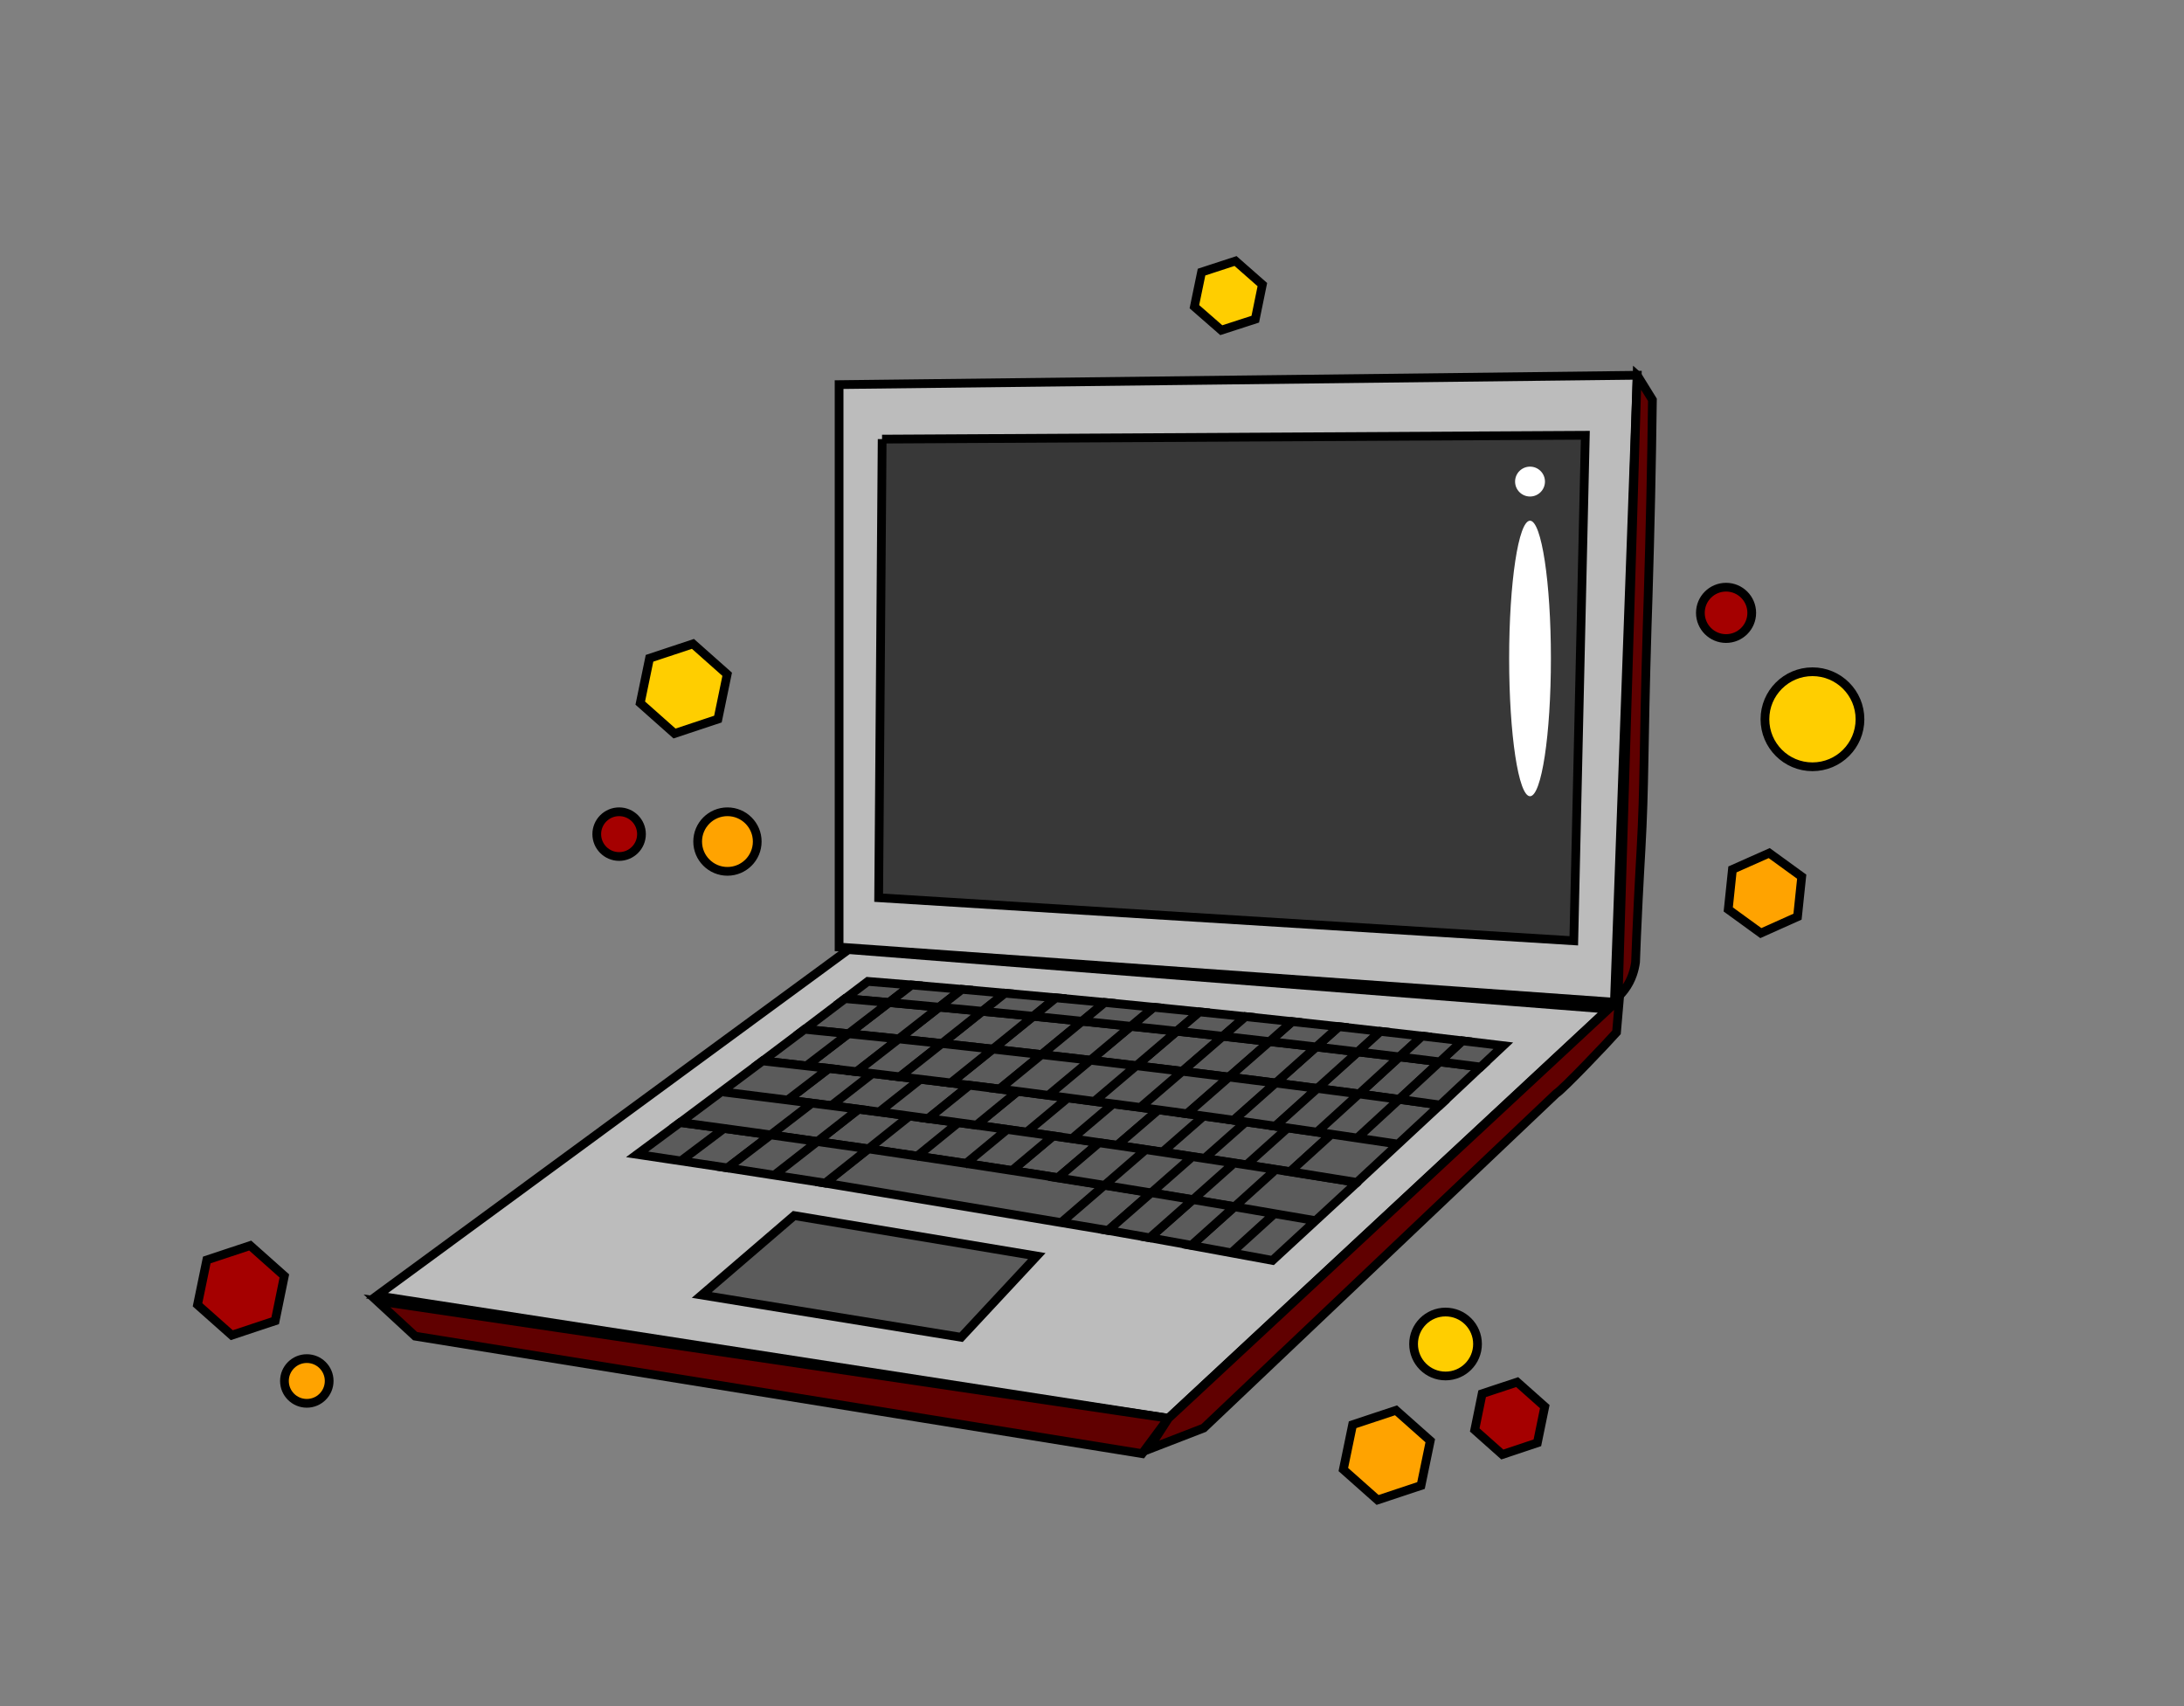 <?xml version="1.0" encoding="UTF-8"?><svg id="LAPTOP" xmlns="http://www.w3.org/2000/svg" viewBox="0 0 250 195.31"><rect x="0" y="0" width="250" height="195.31" fill="#808080" stroke="none"/><defs><style>.cls-1{fill:#fff;}.cls-2{fill:#600000;}.cls-2,.cls-3,.cls-4,.cls-5,.cls-6,.cls-7,.cls-8{stroke:#000;stroke-miterlimit:10;}.cls-3{fill:#a50000;}.cls-4{fill:#ffa300;}.cls-5{fill:#ffce00;}.cls-6{fill:#5b5b5b;}.cls-7{fill:#383838;}.cls-8{fill:#bcbcbc;}</style></defs><path class="cls-8" d="m96.05,44.03v64.39l88.75,6.31c.87-23.92,1.74-47.84,2.61-71.77-30.45.36-60.91.71-91.36,1.07Z"/><path class="cls-7" d="m100.98,50.27l-.4,52.5c26.52,1.64,53.05,3.28,79.57,4.93.44-19.29.88-38.58,1.32-57.87l-80.5.44Z"/><path class="cls-2" d="m187.41,42.96c.58.94,1.16,1.87,1.74,2.81-.09,7.45-.26,14.95-.49,22.51-.06,2.07-.06,1.85-.11,3.37-.44,14.38-.28,18.06-.71,25.67-.05.96-.17,2.88-.31,5.73-.15,3.08-.26,5.56-.31,7.1-.11.79-.4,2.02-1.28,3.18-.23.31-.47.57-.71.79.72-23.72,1.45-47.45,2.17-71.17Z"/><polygon class="cls-8" points="97.12 108.71 184.07 115.52 133.74 162.36 43.15 148.33 97.12 108.71"/><path class="cls-2" d="m43.15,148.92c1.46,1.35,2.91,2.7,4.37,4.04,27.74,4.48,55.48,8.97,83.22,13.45l3-4.05c-30.2-4.48-60.39-8.96-90.59-13.44Z"/><path class="cls-2" d="m131.45,165.93c2.11-.82,4.23-1.63,6.34-2.45,13.44-12.76,26.89-25.52,40.33-38.28.77-.46,6.09-6.07,6.92-7.02.11-1.27.22-2.54.33-3.82l-51.62,48c-.77,1.19-1.53,2.38-2.3,3.56Z"/><polygon class="cls-6" points="119.23 120.73 123.87 116.91 118.28 116.34 113.64 120.1 119.23 120.73"/><polygon class="cls-6" points="113.64 120.1 118.28 116.34 112.44 115.77 107.81 119.46 113.64 120.1"/><polygon class="cls-6" points="135.34 122.64 139.98 118.63 134.71 118.05 130.08 122 135.34 122.64"/><polygon class="cls-6" points="130.08 122 134.71 118.05 129.45 117.49 124.82 121.37 130.08 122"/><polygon class="cls-6" points="124.82 121.37 129.45 117.49 123.87 116.91 119.23 120.73 124.82 121.37"/><polygon class="cls-6" points="107.81 119.46 112.44 115.77 107.51 115.3 102.87 118.93 107.81 119.46"/><polygon class="cls-6" points="122.53 130.51 122.71 130.35 120.56 130.04 115.84 134 121.1 134.82 125.82 130.81 122.71 130.35 122.53 130.51"/><polygon class="cls-6" points="116.49 124.93 111.77 128.8 117.52 129.61 122.13 125.77 117.52 129.61 120.56 130.04 120.56 130.04 120.56 130.04 122.71 130.35 127.31 126.45 122.71 130.35 125.82 130.81 125.82 130.8 125.82 130.81 127.89 131.11 132.61 127.05 116.49 124.93"/><polygon class="cls-6" points="117.52 129.61 117.35 129.76 117.52 129.61 111.77 128.8 111.74 128.83 111.77 128.8 106.25 128.05 106.22 128.07 106.25 128.05 100.64 127.29 100.47 127.43 100.64 127.29 98.28 126.98 93.56 130.68 99.4 131.52 103.95 127.89 99.4 131.52 104.99 132.35 109.54 128.65 104.99 132.35 110.58 133.19 115.13 129.43 110.58 133.19 115.84 134 120.56 130.04 117.52 129.61"/><polygon class="cls-6" points="105.25 123.64 100.64 127.29 106.25 128.05 110.97 124.24 108.83 123.97 108.72 124.07 108.83 123.97 103 123.27 102.93 123.32 103 123.27 98.07 122.68 98 122.74 98.07 122.68 94.88 122.31 90.16 125.93 95.16 126.57 99.76 122.98 95.16 126.57 98.28 126.98 98.31 126.96 98.28 126.98 100.64 127.29 105.25 123.64"/><polygon class="cls-6" points="107.51 115.3 101.76 114.77 97.12 118.34 102.87 118.93 107.51 115.3"/><polygon class="cls-6" points="102.78 119.01 102.87 118.93 97.12 118.34 97.02 118.41 92.31 122.02 94.88 122.31 94.91 122.29 94.88 122.31 98.07 122.68 102.78 119.01"/><polygon class="cls-6" points="119.13 120.81 119.23 120.73 113.64 120.1 113.5 120.21 108.83 123.97 110.97 124.24 111 124.22 110.97 124.24 114.42 124.67 119.13 120.81"/><polygon class="cls-6" points="107.81 119.46 102.87 118.93 102.78 119.01 98.07 122.68 103 123.27 107.71 119.54 107.81 119.46"/><polygon class="cls-6" points="140.68 123.3 145.32 119.24 139.98 118.63 135.34 122.64 140.68 123.3"/><polygon class="cls-6" points="114.35 124.73 114.42 124.67 110.97 124.24 106.25 128.05 111.77 128.8 116.49 124.93 114.42 124.67 114.35 124.73"/><polygon class="cls-6" points="145.99 128.92 145.92 128.98 145.99 128.92 141.22 128.24 141.1 128.34 141.22 128.24 135.88 127.5 135.81 127.56 135.88 127.5 132.61 127.05 127.89 131.11 133.07 131.88 137.67 127.86 133.07 131.88 137.88 132.61 142.48 128.54 137.88 132.61 142.69 133.35 147.29 129.22 142.69 133.35 147.68 134.13 152.4 129.84 145.99 128.92"/><polygon class="cls-6" points="160.16 125.85 164.27 122.05 164.8 121.56 160.19 120.99 155.56 125.23 160.16 125.85"/><polygon class="cls-6" points="155.56 125.23 160.19 120.99 155.43 120.42 150.79 124.6 155.56 125.23"/><polygon class="cls-6" points="113.64 120.1 107.81 119.46 107.71 119.54 103 123.27 108.83 123.97 113.5 120.21 113.64 120.1"/><polygon class="cls-6" points="150.79 124.6 155.43 120.42 150.66 119.85 146.03 123.98 150.79 124.6"/><polygon class="cls-6" points="140.59 123.39 140.68 123.3 135.34 122.64 134.29 123.54 130.56 126.75 134.29 123.54 135.34 122.64 130.08 122 129.65 122.36 125.3 126.05 129.65 122.36 130.08 122 124.82 121.37 120.04 125.36 124.82 121.37 119.23 120.73 119.13 120.81 114.42 124.67 116.49 124.93 116.52 124.91 116.49 124.93 132.61 127.05 132.64 127.03 132.61 127.05 135.88 127.5 140.54 123.43 140.59 123.39"/><polygon class="cls-6" points="146.03 123.98 150.66 119.85 145.32 119.24 140.68 123.3 146.03 123.98"/><polygon class="cls-6" points="145.88 124.11 146.03 123.98 140.68 123.3 140.59 123.39 140.54 123.43 135.88 127.5 141.22 128.24 145.59 124.36 145.88 124.11"/><polygon class="cls-6" points="145.88 124.11 145.59 124.36 141.22 128.24 145.99 128.92 149.98 125.33 150.7 124.69 150.79 124.6 146.03 123.98 145.88 124.11"/><polygon class="cls-6" points="104.35 112.76 99.34 112.35 96.74 114.32 101.76 114.77 104.35 112.76"/><polygon class="cls-6" points="101.76 114.77 96.74 114.32 92.11 117.83 97.12 118.34 101.76 114.77"/><polygon class="cls-6" points="97.02 118.41 97.12 118.34 92.11 117.83 87.3 121.45 92.31 122.02 97.02 118.41"/><polygon class="cls-6" points="82.88 129.18 78.1 132.78 82.88 129.18 77.86 128.5 72.93 132.15 83.28 133.7 88.22 129.92 82.88 129.18"/><polygon class="cls-6" points="88.22 129.92 92.78 126.41 88.22 129.92 93.56 130.68 98.28 126.98 95.16 126.57 94.98 126.71 95.16 126.57 90.16 125.93 90.13 125.96 90.16 125.93 82.83 125.01 90.16 125.93 94.88 122.31 92.31 122.02 92.24 122.07 92.31 122.02 87.3 121.45 77.86 128.5 82.88 129.18 88.22 129.92"/><polygon class="cls-6" points="107.51 115.3 110.11 113.26 104.35 112.76 101.76 114.77 107.51 115.3"/><polygon class="cls-6" points="112.44 115.77 115.04 113.7 110.11 113.26 107.51 115.3 112.44 115.77"/><polygon class="cls-6" points="126.44 135.67 121.64 139.81 126.44 135.67 121.1 134.82 121.04 134.87 121.1 134.82 115.84 134 115.78 134.05 115.84 134 110.58 133.19 110.35 133.38 110.58 133.19 104.99 132.35 104.76 132.53 104.99 132.35 99.4 131.52 94.46 135.44 126.84 140.86 131.78 136.54 126.44 135.67"/><path class="cls-6" d="m155.32,135.36l-7.64-1.22-.03.03.03-.03-4.99-.78-.18.16.18-.16-4.81-.74-.18.16.18-.16-4.81-.73-.18.16.18-.16-5.18-.77-.03.03.03-.03-2.08-.3-4.72,4.02,5.34.85,4.69-4.06-4.69,4.06,5.34.87,4.52-3.97-4.52,3.97,4.77.79,4.52-4.02-4.52,4.02,4.77.8,4.52-4.08-4.52,4.08,9.04,1.55-9.04-1.55-4.94,4.43,9.29,1.71,9.66-8.91Zm-14.18,7.89l4.59-4.17-4.59,4.17Z"/><polygon class="cls-6" points="136.55 137.33 131.61 141.7 136.38 142.56 141.32 138.13 136.55 137.33"/><polygon class="cls-6" points="131.78 136.54 126.84 140.86 131.61 141.7 136.55 137.33 131.78 136.54"/><polygon class="cls-6" points="93.56 130.68 88.82 134.38 93.56 130.68 88.22 129.92 83.28 133.7 94.46 135.44 99.4 131.52 93.56 130.68"/><polygon class="cls-6" points="118.28 116.34 120.87 114.23 115.04 113.7 112.44 115.77 118.28 116.34"/><polygon class="cls-6" points="155.56 125.23 155.13 125.62 150.78 129.58 155.13 125.62 155.56 125.23 150.79 124.6 150.7 124.69 149.98 125.33 145.99 128.92 152.4 129.84 152.42 129.82 152.4 129.84 155.36 130.28 160.07 125.94 155.36 130.28 159.79 130.94 155.36 130.28 155.29 130.34 155.36 130.28 152.4 129.84 147.68 134.13 155.32 135.36 164.85 126.5 160.16 125.85 155.56 125.23"/><polygon class="cls-6" points="155.43 120.42 158.02 118.07 153.26 117.53 150.66 119.85 155.43 120.42"/><polygon class="cls-6" points="123.87 116.91 126.46 114.76 120.87 114.23 118.28 116.34 123.87 116.91"/><polygon class="cls-6" points="160.19 120.99 162.79 118.61 158.02 118.07 155.43 120.42 160.19 120.99"/><polygon class="cls-6" points="164.27 122.05 160.16 125.85 164.85 126.5 169.48 122.15 164.8 121.56 164.27 122.05"/><polygon class="cls-6" points="169.48 122.15 172.08 119.71 167.39 119.15 164.8 121.56 169.48 122.15"/><polygon class="cls-6" points="164.8 121.56 167.39 119.15 162.79 118.61 160.19 120.99 164.8 121.56"/><polygon class="cls-6" points="134.71 118.05 137.31 115.84 134.76 115.58 132.05 115.31 129.45 117.49 134.71 118.05"/><polygon class="cls-6" points="150.66 119.85 153.26 117.53 147.91 116.95 145.32 119.24 150.66 119.85"/><polygon class="cls-6" points="129.45 117.49 132.05 115.31 126.46 114.76 123.87 116.91 129.45 117.49"/><polygon class="cls-6" points="139.98 118.63 142.57 116.38 137.31 115.84 134.71 118.05 139.98 118.63"/><polygon class="cls-6" points="145.32 119.24 147.91 116.95 142.57 116.38 139.98 118.63 145.32 119.24"/><polygon class="cls-6" points="90.91 139.16 80.33 148.25 110.02 153.09 118.68 143.79 90.91 139.16"/><circle class="cls-5" cx="207.47" cy="82.34" r="5.44"/><circle class="cls-3" cx="197.58" cy="70.16" r="2.94"/><circle class="cls-3" cx="70.87" cy="95.49" r="2.56"/><polygon class="cls-5" points="82.18 82.32 77.21 83.97 73.29 80.49 74.35 75.36 79.32 73.71 83.24 77.19 82.18 82.32"/><polygon class="cls-4" points="206.24 100.36 205.76 104.94 201.56 106.82 197.83 104.11 198.31 99.53 202.52 97.66 206.24 100.36"/><polygon class="cls-4" points="162.66 170.06 157.69 171.71 153.77 168.23 154.83 163.1 159.8 161.45 163.72 164.93 162.66 170.06"/><polygon class="cls-5" points="143.69 36.54 139.8 37.8 136.72 35.11 137.54 31.15 141.43 29.88 144.5 32.58 143.69 36.54"/><circle class="cls-4" cx="83.27" cy="96.34" r="3.41"/><circle class="cls-5" cx="165.47" cy="153.86" r="3.66"/><polygon class="cls-3" points="175.98 165.17 171.97 166.51 168.81 163.7 169.66 159.55 173.67 158.22 176.83 161.03 175.98 165.17"/><polygon class="cls-3" points="31.5 151.2 26.53 152.85 22.61 149.37 23.67 144.24 28.64 142.59 32.55 146.07 31.5 151.2"/><circle class="cls-4" cx="35.12" cy="158.09" r="2.56"/><ellipse class="cls-1" cx="175.14" cy="75.38" rx="2.39" ry="15.77"/><circle class="cls-1" cx="175.14" cy="55.13" r="1.71"/></svg>